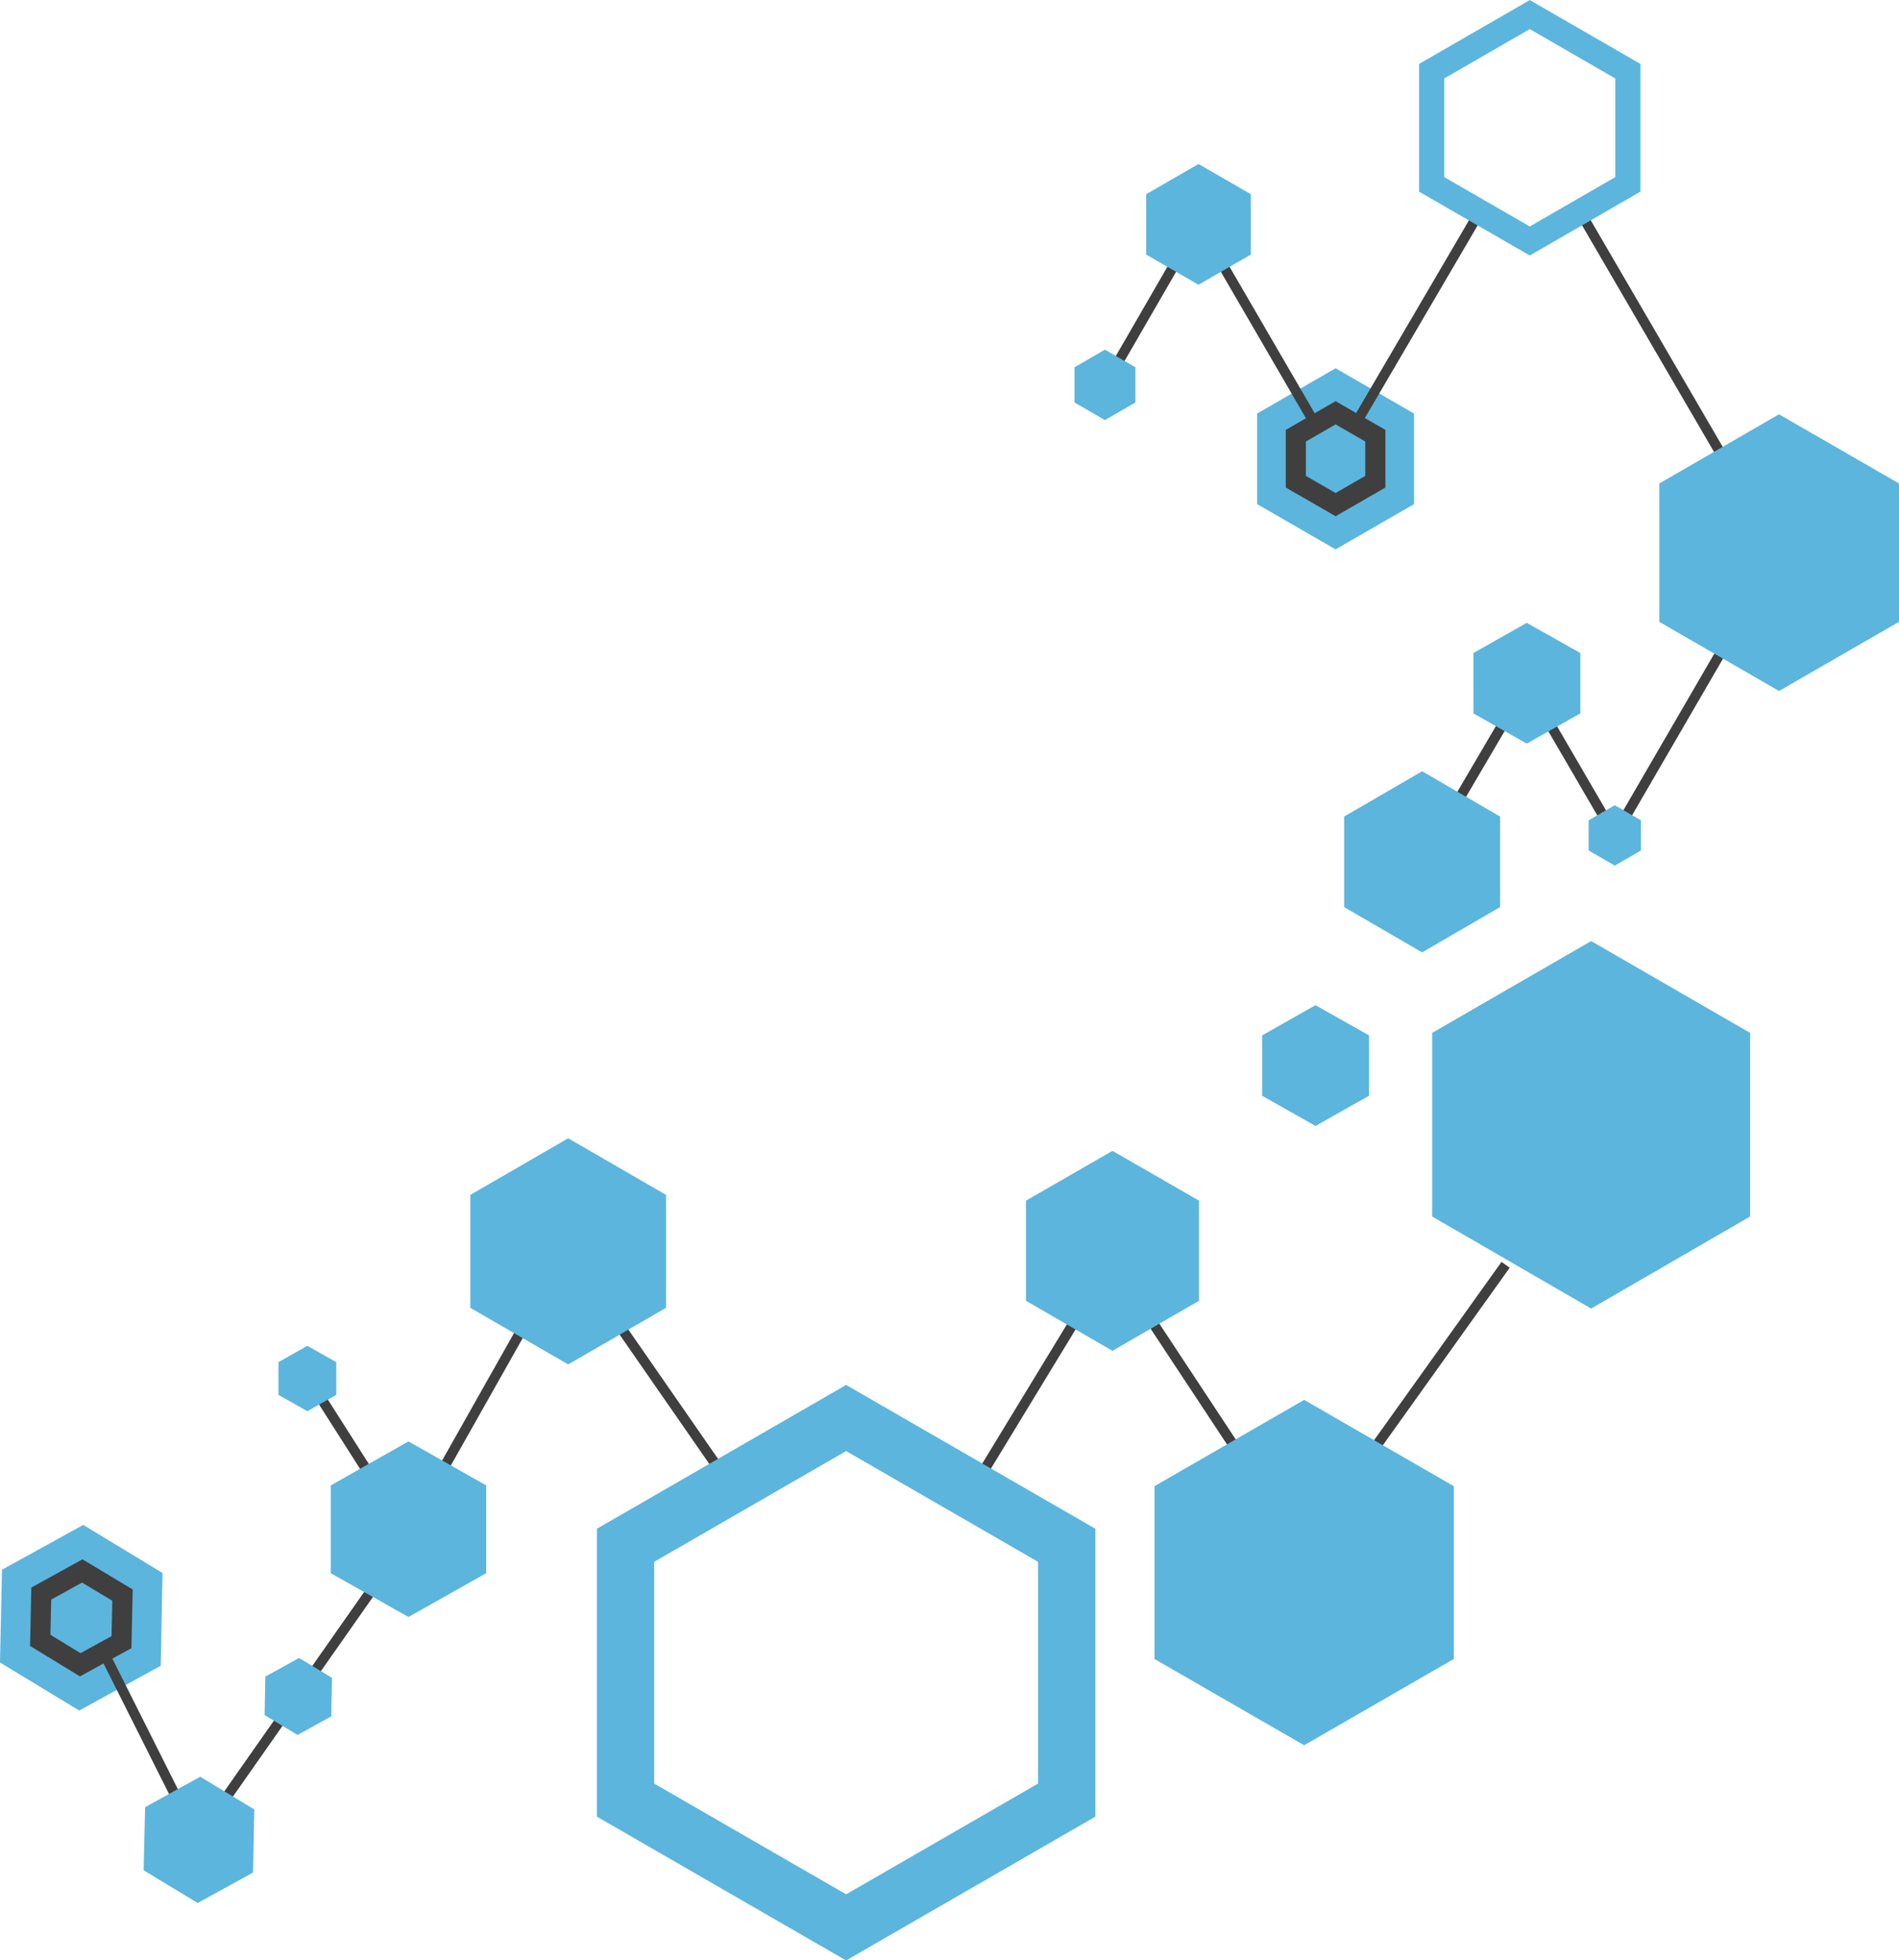 <?xml version="1.0" encoding="utf-8"?>
<!-- Generator: Adobe Illustrator 22.1.0, SVG Export Plug-In . SVG Version: 6.00 Build 0)  -->
<svg version="1.1" id="Layer_1" xmlns="http://www.w3.org/2000/svg" xmlns:xlink="http://www.w3.org/1999/xlink" x="0px" y="0px"
	 viewBox="0 0 755 779.3" style="enable-background:new 0 0 755 779.3;" xml:space="preserve">
<style type="text/css">
	.st0{fill:none;stroke:#3F3F3F;stroke-width:4;stroke-miterlimit:10;}
	.st1{fill:#5CB5DD;}
	.st2{fill:none;stroke:#3F3F3F;stroke-width:8;stroke-miterlimit:10;}
	.st3{fill:none;stroke:#5CB5DD;stroke-width:22.77;stroke-miterlimit:10;}
	.st4{fill:none;stroke:#5CB5DD;stroke-width:10;stroke-miterlimit:10;}
</style>
<title>Asset 33b</title>
<line class="st0" x1="478.6" y1="85" x2="439.3" y2="153"/>
<line class="st0" x1="154.2" y1="622.9" x2="71.5" y2="740.8"/>
<polygon class="st1" points="63.9,662.2 64.6,625.3 33.1,606.2 0.8,624 0,660.9 31.5,680 "/>
<polygon class="st2" points="48.3,652.8 48.7,634.1 32.7,624.5 16.4,633.5 16,652.1 31.9,661.8 "/>
<line class="st0" x1="79.3" y1="732.8" x2="40.4" y2="655.3"/>
<polygon class="st1" points="100.6,744.4 101.1,719.3 79.6,706.3 57.7,718.4 57.1,743.5 78.6,756.5 "/>
<polygon class="st1" points="131.7,682.3 132,667 118.9,659.1 105.5,666.5 105.2,681.8 118.3,689.7 "/>
<line class="st0" x1="536.2" y1="590.1" x2="598.6" y2="502.8"/>
<line class="st0" x1="156.6" y1="601.3" x2="123.4" y2="549.2"/>
<line class="st0" x1="292.1" y1="593" x2="236.6" y2="513"/>
<line class="st0" x1="438" y1="507.6" x2="388.6" y2="588.8"/>
<line class="st0" x1="512.2" y1="607.5" x2="448.3" y2="510.7"/>
<polygon class="st3" points="424.1,715.6 424.1,614.3 336.4,563.7 248.7,614.3 248.7,715.6 336.4,766.2 "/>
<polygon class="st1" points="578,659.5 578,590.8 518.5,556.5 459,590.8 459,659.5 518.5,693.8 "/>
<polygon class="st1" points="695.8,483.6 695.8,410.6 632.6,374.1 569.4,410.6 569.4,483.6 632.6,520.2 "/>
<polygon class="st1" points="476.7,517.1 476.7,477.3 442.3,457.5 407.9,477.3 407.9,517.1 442.3,537 "/>
<line class="st0" x1="215.2" y1="514.8" x2="168.3" y2="597.9"/>
<polygon class="st1" points="131.5,590.5 131.5,625.4 162.4,642.8 193.3,625.4 193.3,590.5 162.4,573 "/>
<polygon class="st1" points="110.7,541.5 110.7,554.5 122.2,561 133.7,554.5 133.7,541.5 122.2,535 "/>
<polygon class="st1" points="264.8,519.9 264.8,475 225.9,452.5 187,475 187,519.9 225.9,542.4 "/>
<polygon class="st1" points="499.8,164.4 499.8,200.4 531,218.4 562.2,200.4 562.2,164.4 531,146.4 "/>
<polygon class="st2" points="515.2,173.2 515.2,191.5 531,200.6 546.8,191.5 546.8,173.2 531,164.1 "/>
<polygon class="st1" points="427.2,146 427.2,160 439.3,167 451.4,160 451.4,146 439.3,139 "/>
<line class="st0" x1="476.8" y1="89.3" x2="523" y2="168.8"/>
<line class="st0" x1="596.4" y1="253.8" x2="642.7" y2="333.3"/>
<line class="st0" x1="627.7" y1="83.4" x2="711.3" y2="226.9"/>
<polygon class="st1" points="455.7,77.2 455.7,101.2 476.5,113.2 497.3,101.2 497.3,77.2 476.5,65.2 "/>
<line class="st0" x1="587.8" y1="85.1" x2="538.2" y2="169.8"/>
<line class="st0" x1="707.3" y1="219.5" x2="637.8" y2="339.2"/>
<line class="st0" x1="614.8" y1="258.4" x2="565.1" y2="343.1"/>
<polygon class="st4" points="569.2,28.3 569.2,73.3 608.2,95.8 647.2,73.3 647.2,28.3 608.2,5.8 "/>
<polygon class="st1" points="652.4,338.1 652.4,326.1 642,320.1 631.6,326.1 631.6,338.1 642,344.1 "/>
<polygon class="st1" points="628.3,283.6 628.3,259.6 607,247.6 585.8,259.6 585.8,283.6 607,295.6 "/>
<polygon class="st1" points="544.3,435.6 544.3,411.6 523,399.6 501.8,411.6 501.8,435.6 523,447.6 "/>
<polygon class="st1" points="534.4,324.6 534.4,360.6 565.4,378.6 596.4,360.6 596.4,324.6 565.4,306.6 "/>
<polygon class="st1" points="659.7,192.2 659.7,247.2 707.3,274.7 755,247.2 755,192.2 707.3,164.7 "/>
</svg>
